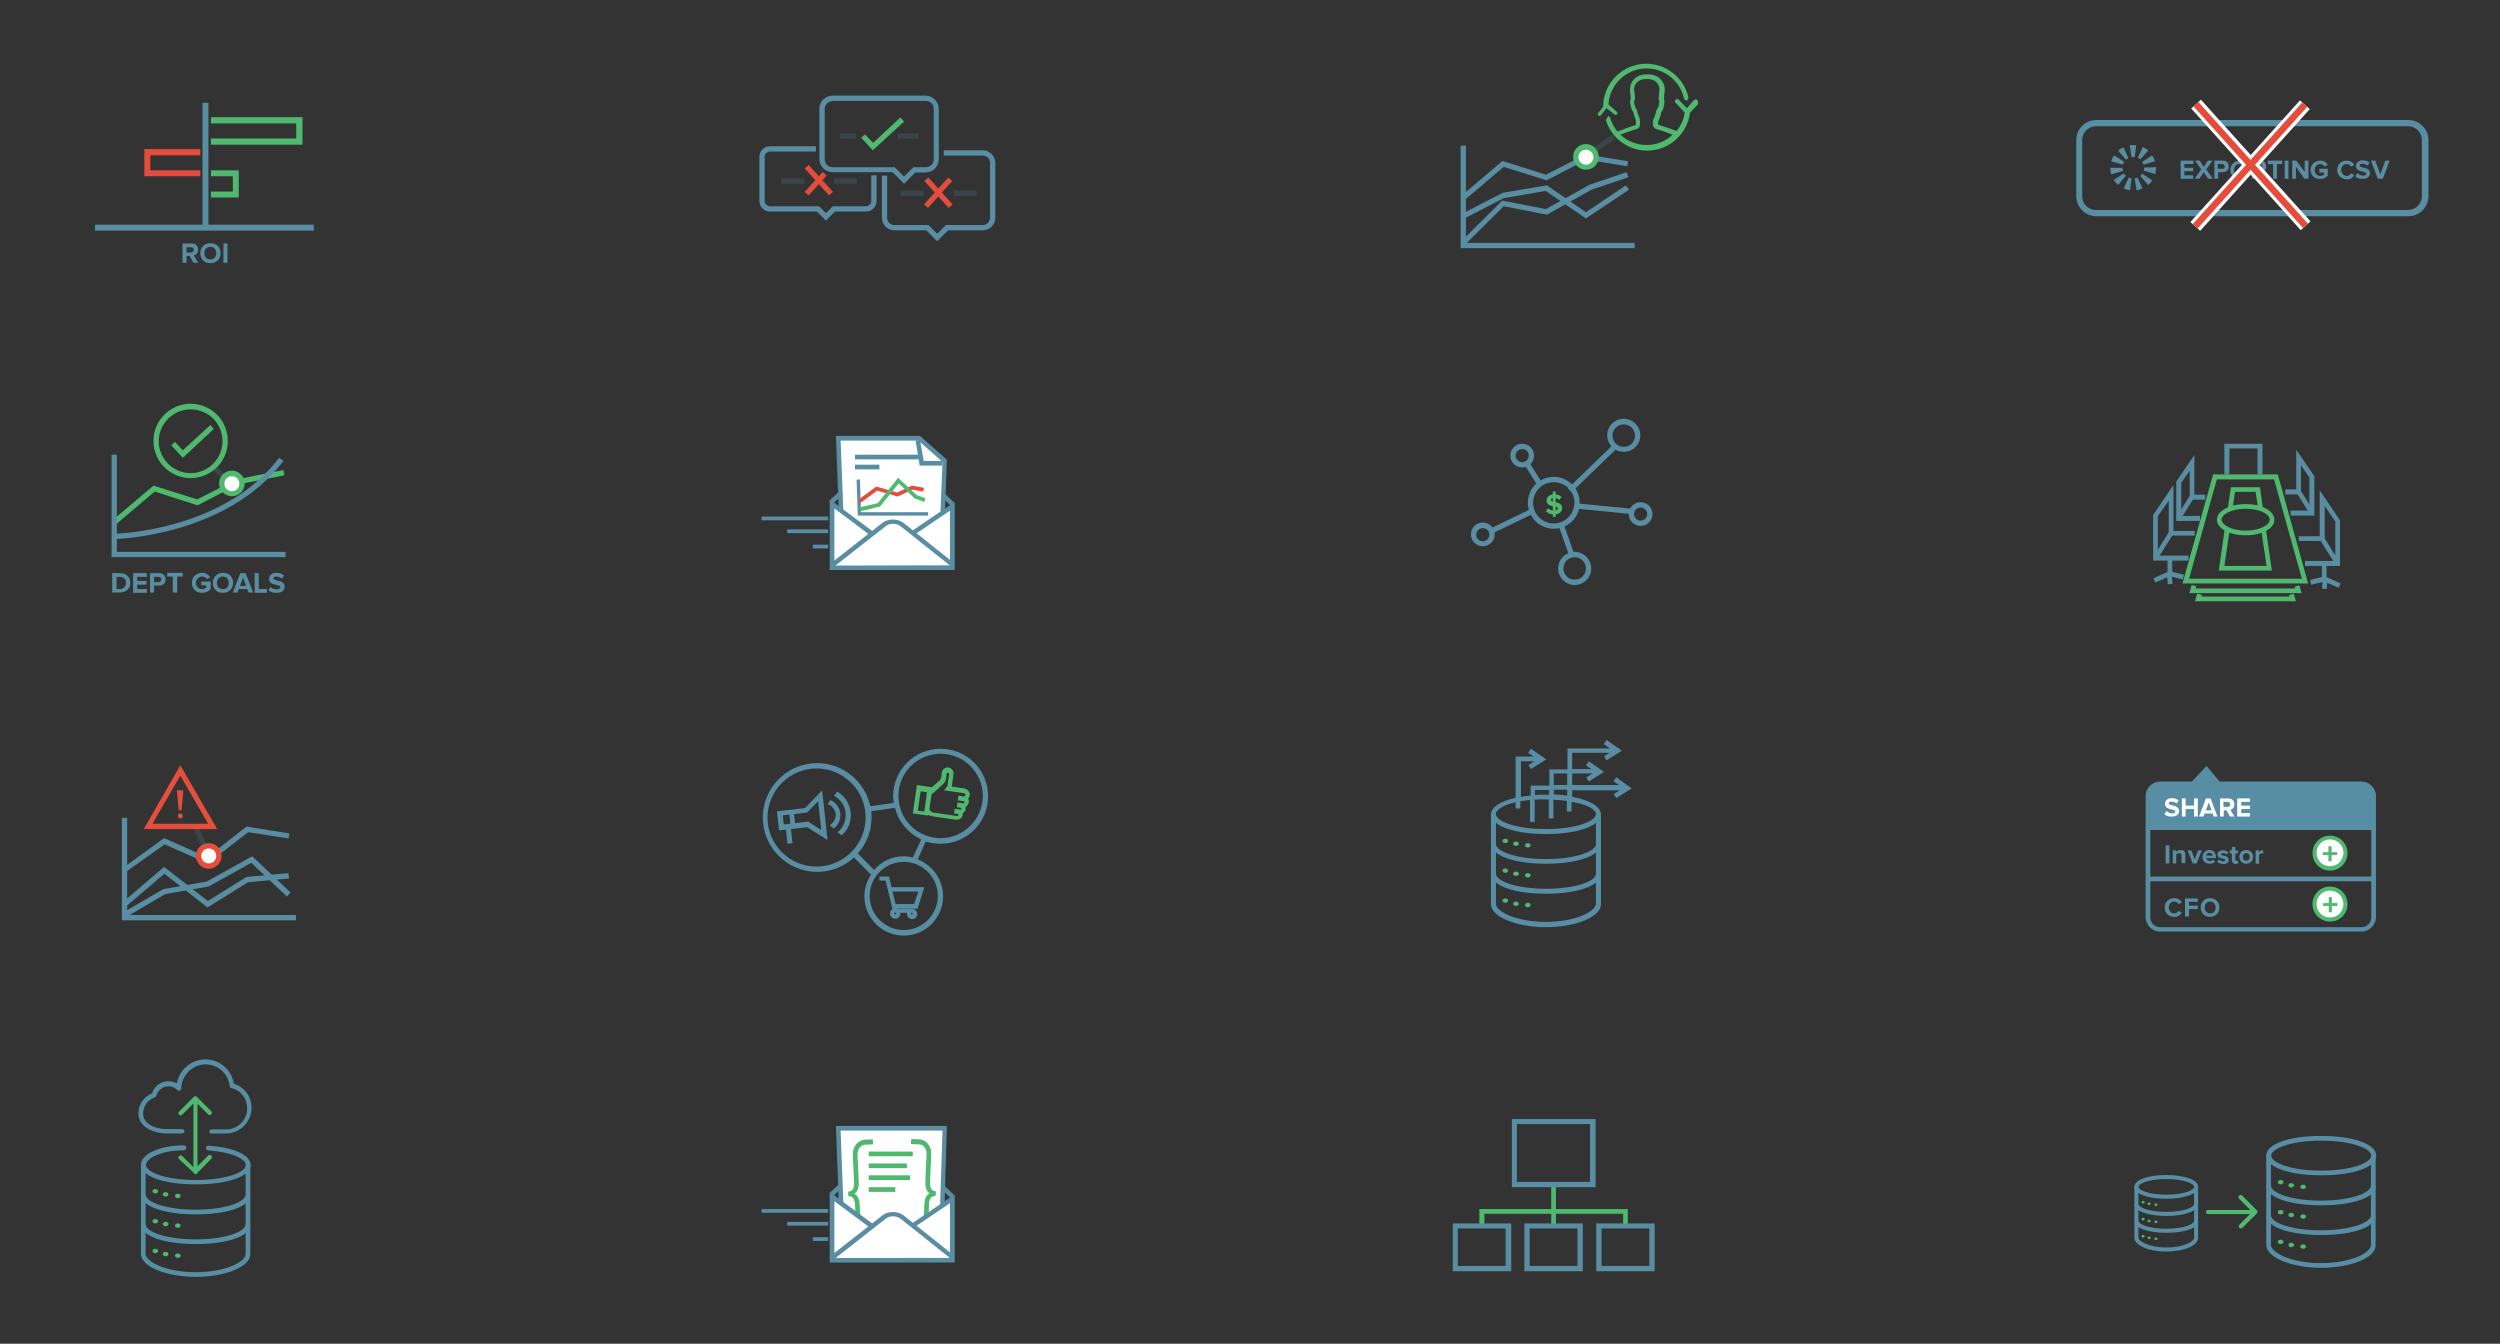 <?xml version="1.0" encoding="utf-8"?>
<!-- Generator: Adobe Illustrator 18.1.0, SVG Export Plug-In . SVG Version: 6.00 Build 0)  -->
<svg version="1.1" id="Layer_1" xmlns="http://www.w3.org/2000/svg" xmlns:xlink="http://www.w3.org/1999/xlink" x="0px" y="0px"
	 viewBox="0 0 800 430" enable-background="new 0 0 800 430" xml:space="preserve">
<rect x="0" y="0" width="800" height="430" fill="#333333" stroke="none"/>
<g>
	<g>
		<path fill="#588DA2" d="M289.3,58.8l-3.7-3.7h-19.2c-2.3,0-4.2-1.9-4.2-4.2V34.8c0-2.3,1.9-4.2,4.2-4.2h29.8
			c2.3,0,4.2,1.9,4.2,4.2V51c0,2.3-1.9,4.2-4.2,4.2h-3.3L289.3,58.8z M266.4,32.4c-1.4,0-2.5,1.1-2.5,2.5V51c0,1.4,1.1,2.5,2.5,2.5
			h19.9l3,3l3-3h4c1.4,0,2.5-1.1,2.5-2.5V34.8c0-1.4-1.1-2.5-2.5-2.5H266.4z"/>
	</g>
	<g>
		<path fill="#588DA2" d="M299.9,77.2l-3.5-3.5h-10.2c-2.2,0-4-1.8-4-4V56.2h1.7v13.5c0,1.3,1,2.3,2.3,2.3h10.9l2.8,2.8l2.8-2.8
			h11.8c1.3,0,2.3-1,2.3-2.3V52.1c0-1.3-1-2.3-2.3-2.3H302v-1.7h12.5c2.2,0,4,1.8,4,4v17.6c0,2.2-1.8,4-4,4h-11.1L299.9,77.2z"/>
	</g>
	<g>
		<path fill="#588DA2" d="M264.3,70.6l-2.9-2.9h-15c-1.9,0-3.4-1.5-3.4-3.4V50.2c0-1.9,1.5-3.4,3.4-3.4h14.7v1.7h-14.7
			c-0.9,0-1.7,0.8-1.7,1.7v14.1c0,0.9,0.8,1.7,1.7,1.7h15.7l2.2,2.2l2.2-2.2h10.6c0.9,0,1.7-0.8,1.7-1.7v-8.2h1.7v8.2
			c0,1.9-1.5,3.4-3.4,3.4h-9.9L264.3,70.6z"/>
	</g>
	<g>
		<polygon fill="#4EB96F" points="279.3,48.1 275.6,44.1 276.8,43 279.4,45.7 288.1,37.6 289.3,38.9 		"/>
	</g>
	<g opacity="0.2">
		<rect x="287.3" y="42.7" fill="#588DA2" width="6.5" height="1.7"/>
	</g>
	<g opacity="0.2">
		<rect x="268.8" y="42.7" fill="#588DA2" width="5" height="1.7"/>
	</g>
	<g>
		
			<rect x="299.4" y="55.9" transform="matrix(0.743 0.669 -0.669 0.743 118.393 -185.054)" fill="#E54C3C" width="1.7" height="11.6"/>
	</g>
	<g>
		
			<rect x="294.5" y="60.9" transform="matrix(0.669 0.743 -0.743 0.669 145.294 -202.78)" fill="#E54C3C" width="11.6" height="1.7"/>
	</g>
	<g opacity="0.2">
		<rect x="305.2" y="61" fill="#588DA2" width="7.3" height="1.7"/>
	</g>
	<g opacity="0.2">
		<rect x="288.2" y="61" fill="#588DA2" width="7.4" height="1.7"/>
	</g>
	<g>
		
			<rect x="260.2" y="54.5" transform="matrix(0.743 0.669 -0.669 0.743 106.384 -159.534)" fill="#E54C3C" width="1.7" height="8.6"/>
	</g>
	<g>
		
			<rect x="256.2" y="56.9" transform="matrix(0.669 0.743 -0.743 0.669 129.652 -175.651)" fill="#E54C3C" width="11.6" height="1.7"/>
	</g>
	<g opacity="0.2">
		<rect x="266.9" y="57.1" fill="#588DA2" width="7.3" height="1.7"/>
	</g>
	<g opacity="0.2">
		<rect x="250" y="57.1" fill="#588DA2" width="7.4" height="1.7"/>
	</g>
</g>
<g>
	<g>
		<polygon fill="#588DA2" points="523.1,79.4 467.4,79.4 467.4,46.6 469.1,46.6 469.1,77.7 523.1,77.7 		"/>
	</g>
	<g>
		<polygon fill="#588DA2" points="468.8,63.9 467.7,62.6 480.8,51.5 494.7,55.9 507.4,49.4 521,51.6 520.7,53.2 507.7,51.1 
			494.9,57.7 481.2,53.4 		"/>
	</g>
	<g>
		<polygon fill="#588DA2" points="507.5,69.9 494.6,61.1 481.2,63.4 468.6,69.9 467.9,68.4 480.8,61.7 495,59.3 507.5,67.9 
			520.3,59.3 521.3,60.7 		"/>
	</g>
	<g>
		<polygon fill="#588DA2" points="468.8,78.3 467.7,77.1 480.7,64.2 494.7,66.9 508.7,59.1 520.5,55.1 521.1,56.7 509.3,60.7 
			495,68.7 481.2,66 		"/>
	</g>
	<g>
		<path fill="#4EB96F" d="M543.1,32c-0.3-0.3-0.7-0.2-1,0l-2.3,2.6l-2.6-2.7c-0.3-0.3-0.7-0.3-1,0c-0.3,0.3-0.3,0.7,0,1l2.9,3.1
			c-0.3,2.2-1.2,4.2-2.6,5.9c-1.3-0.5-4.2-1.5-5.9-2c0-0.1,0-0.4,0-0.5c0-0.5,0.2-1,0.4-1.4c0.2-0.5,0.5-1.3,0.6-2.1
			c0.3-0.3,0.7-1,0.9-2.2c0.2-1.1,0.1-1.5,0-1.9c0,0,0-0.1,0-0.1c0-0.2,0-1.5,0.2-2.5c0.1-0.7,0-2.3-1-3.5c-0.6-0.8-1.8-1.8-4-1.9
			l-1.2,0c-2.1,0.1-3.3,1.1-3.9,1.9c-1,1.3-1.1,2.8-1,3.5c0.2,1,0.2,2.3,0.2,2.5c0,0,0,0.1,0,0.1c-0.2,0.4-0.3,0.8,0,1.9
			c0.2,1.2,0.6,1.9,0.9,2.2c0.1,0.8,0.4,1.6,0.6,2.1c0.2,0.3,0.2,0.8,0.2,1.5c0,0.2,0,0.5,0,0.5c-1.8,0.5-4.7,1.6-5.9,2.1
			c-1.1-1.3-1.9-2.9-2.4-4.5l0-0.1l-0.6-0.4l-0.7,1.3l0,0.1c1.8,5.8,7.1,9.7,13.2,9.7c7,0,12.8-5.2,13.7-12.1l2.6-2.8
			C543.4,32.7,543.4,32.3,543.1,32z M526.9,46.4c-3.1,0-6.1-1.2-8.4-3.3c1.3-0.5,3.7-1.4,5.2-1.8c1.1-0.3,1.1-1.3,1.1-2
			c0-0.6,0-1.4-0.4-2.1c-0.2-0.5-0.5-1.2-0.5-1.8c0-0.2-0.1-0.4-0.3-0.5c-0.1-0.1-0.4-0.6-0.6-1.6c-0.2-0.8-0.1-0.9,0-1.1
			c0-0.1,0.1-0.2,0.1-0.2c0.2-0.6,0-2.3-0.2-3.1c-0.1-0.4,0-1.4,0.7-2.3c0.6-0.8,1.6-1.2,2.8-1.3l1.1,0c1.3,0.1,2.2,0.5,2.8,1.3
			c0.7,0.9,0.8,2,0.7,2.3c-0.1,0.8-0.3,2.6-0.2,3.1c0,0.1,0.1,0.2,0.1,0.2c0.1,0.1,0.1,0.3,0,1.1c-0.2,1-0.5,1.5-0.6,1.6
			c-0.1,0.1-0.2,0.3-0.3,0.5c-0.1,0.6-0.3,1.4-0.5,1.8c-0.3,0.6-0.6,1.3-0.6,2.1c0,0.7,0,1.6,1.1,2c1.5,0.4,3.8,1.2,5.2,1.8
			C533.1,45.2,530.1,46.4,526.9,46.4z"/>
		<path fill="#4EB96F" d="M516.6,36.6c0.2,0.2,0.6,0.2,0.8,0c0.2-0.2,0.2-0.6,0-0.8l-2.7-2.4c0.4-6.4,5.8-11.5,12.2-11.5
			c5.8,0,10.8,4.1,12,9.7l0,0.1l0.9,0.6l0.5-1l0-0.1c-1.4-6.3-7-10.8-13.5-10.8c-7.6,0-13.8,6.2-13.8,13.8l-1.6,2
			c-0.2,0.3-0.1,0.6,0.1,0.8c0.1,0.1,0.2,0.1,0.3,0.1c0.2,0,0.4-0.1,0.5-0.2l1.8-2.3L516.6,36.6z"/>
	</g>
	<g>
		<circle fill="#FFFFFF" cx="507.5" cy="50.3" r="3.2"/>
		<path fill="#4EB96F" d="M507.5,54.3c-2.2,0-4.1-1.8-4.1-4.1s1.8-4.1,4.1-4.1c2.2,0,4.1,1.8,4.1,4.1S509.8,54.3,507.5,54.3z
			 M507.5,47.9c-1.3,0-2.4,1.1-2.4,2.4s1.1,2.4,2.4,2.4c1.3,0,2.4-1.1,2.4-2.4S508.8,47.9,507.5,47.9z"/>
	</g>
	<g opacity="0.2">
		<line fill="#FFFFFF" x1="510.8" y1="47.9" x2="516.6" y2="43.9"/>
		
			<rect x="512.8" y="42.3" transform="matrix(0.566 0.824 -0.824 0.566 260.551 -403.457)" fill="#588DA2" width="1.7" height="7.1"/>
	</g>
</g>
<g>
	<g>
		<rect x="30.4" y="71.9" fill="#588DA2" width="70" height="1.9"/>
	</g>
	<g>
		<rect x="64.8" y="32.9" fill="#588DA2" width="1.9" height="40.2"/>
	</g>
	<g>
		<path fill="#588DA2" d="M61.9,84.1l-1.2-2.2h-1v2.2h-1.3v-6.2h2.9c1.3,0,2.1,0.8,2.1,2c0,1.1-0.7,1.7-1.4,1.8l1.4,2.4H61.9z
			 M62,79.9c0-0.5-0.4-0.8-0.9-0.8h-1.4v1.7h1.4C61.6,80.8,62,80.4,62,79.9z"/>
		<path fill="#588DA2" d="M64.1,81c0-1.9,1.4-3.2,3.3-3.2c1.9,0,3.2,1.3,3.2,3.2s-1.4,3.2-3.2,3.2C65.4,84.3,64.1,82.9,64.1,81z
			 M69.2,81c0-1.2-0.7-2-1.9-2c-1.2,0-1.9,0.9-1.9,2c0,1.2,0.7,2,1.9,2C68.5,83.1,69.2,82.2,69.2,81z"/>
		<path fill="#588DA2" d="M71.5,84.1v-6.2h1.3v6.2H71.5z"/>
	</g>
	<g>
		<polygon fill="#4EB96F" points="96.8,46.3 67.5,46.3 67.5,44.3 94.8,44.3 94.8,39.5 67.5,39.5 67.5,37.5 96.8,37.5 		"/>
	</g>
	<g>
		<polygon fill="#4EB96F" points="76.4,63.2 67.5,63.2 67.5,61.3 74.5,61.3 74.5,56.4 67.5,56.4 67.5,54.5 76.4,54.5 		"/>
	</g>
	<g>
		<polygon fill="#E54C3C" points="64.1,56.4 46.2,56.4 46.2,47.7 64.1,47.7 64.1,49.7 48.1,49.7 48.1,54.5 64.1,54.5 		"/>
	</g>
</g>
<g>
	<g>
		<path fill="#588DA2" d="M770.7,69.2h-99.9c-3.5,0-6.4-2.9-6.4-6.4v-18c0-3.5,2.9-6.4,6.4-6.4h99.9c3.5,0,6.4,2.9,6.4,6.4v18
			C777.1,66.3,774.2,69.2,770.7,69.2z M670.7,40.4c-2.4,0-4.4,2-4.4,4.4v18c0,2.4,2,4.4,4.4,4.4h99.9c2.4,0,4.4-2,4.4-4.4v-18
			c0-2.4-2-4.4-4.4-4.4H670.7z"/>
	</g>
	<g>
		<path fill="#588DA2" d="M681.6,60.9c-0.7-0.1-1.4-0.3-2-0.6l1.6-3.5c0.3,0.1,0.6,0.2,0.9,0.3L681.6,60.9z M683.7,60.9l-0.6-3.8
			c0.3,0,0.6-0.1,0.9-0.3l1.6,3.5C685,60.6,684.4,60.8,683.7,60.9z M677.8,59.2c-0.5-0.5-1-1-1.4-1.6l3.2-2.1
			c0.2,0.3,0.4,0.5,0.7,0.7L677.8,59.2z M687.4,59.2l-2.5-2.9c0.2-0.2,0.5-0.5,0.6-0.7l3.2,2.1C688.4,58.2,688,58.8,687.4,59.2z
			 M675.6,55.8c-0.2-0.7-0.3-1.4-0.3-2.1l3.9,0c0,0.3,0.1,0.7,0.1,1L675.6,55.8z M689.7,55.7l-3.7-1.1c0.1-0.3,0.1-0.6,0.1-1
			l3.3-0.1l0.6,0C689.9,54.4,689.8,55.1,689.7,55.7z M679.3,52.7l-3.7-1.1c0.2-0.7,0.5-1.3,0.9-1.9l3.3,2.1
			C679.5,52.1,679.4,52.4,679.3,52.7z M685.9,52.7c-0.1-0.3-0.2-0.6-0.4-0.9l3.2-2.1c0.4,0.6,0.7,1.2,0.9,1.9L685.9,52.7z
			 M680.3,51.1l-2.5-2.9c0.5-0.5,1.1-0.8,1.7-1.1l1.6,3.5C680.9,50.7,680.6,50.9,680.3,51.1z M684.9,51c-0.3-0.2-0.5-0.4-0.8-0.5
			l1.6-3.5c0.6,0.3,1.2,0.7,1.8,1.1L684.9,51z M682.1,50.3l-0.6-3.8c0.7-0.1,1.4-0.1,2.1,0l-0.5,3.8
			C682.8,50.2,682.4,50.2,682.1,50.3z"/>
	</g>
	<g>
		<path fill="#588DA2" d="M697.8,57.2v-5.8h4.1v1.1H699v1.2h2.8v1.1H699v1.3h2.8v1.1H697.8z"/>
		<path fill="#588DA2" d="M706.6,57.2l-1.4-2.1l-1.4,2.1h-1.5l2.1-3l-2-2.8h1.5l1.3,2l1.3-2h1.5l-2,2.8l2.1,3H706.6z"/>
		<path fill="#588DA2" d="M708.6,57.2v-5.8h2.7c1.3,0,1.9,0.8,1.9,1.9c0,1-0.7,1.8-1.9,1.8h-1.5v2.1H708.6z M711.9,53.3
			c0-0.5-0.4-0.8-0.9-0.8h-1.3v1.5h1.3C711.6,54.1,711.9,53.8,711.9,53.3z"/>
		<path fill="#588DA2" d="M713.7,54.4c0-1.7,1.3-3,3-3c1.7,0,3,1.2,3,3s-1.3,3-3,3C715,57.3,713.7,56.1,713.7,54.4z M718.4,54.4
			c0-1.1-0.7-1.9-1.7-1.9c-1.1,0-1.8,0.8-1.8,1.9c0,1.1,0.7,1.9,1.8,1.9C717.8,56.2,718.4,55.4,718.4,54.4z"/>
		<path fill="#588DA2" d="M723.8,57.2l-1.1-2h-0.9v2h-1.2v-5.8h2.7c1.2,0,1.9,0.8,1.9,1.9c0,1-0.6,1.6-1.3,1.7l1.3,2.2H723.8z
			 M723.9,53.3c0-0.5-0.4-0.8-0.9-0.8h-1.3v1.6h1.3C723.6,54.1,723.9,53.8,723.9,53.3z"/>
		<path fill="#588DA2" d="M727.4,57.2v-4.7h-1.7v-1.1h4.6v1.1h-1.7v4.7H727.4z"/>
		<path fill="#588DA2" d="M731.1,57.2v-5.8h1.2v5.8H731.1z"/>
		<path fill="#588DA2" d="M737.4,57.2l-2.7-3.8v3.8h-1.2v-5.8h1.3l2.7,3.6v-3.6h1.2v5.8H737.4z"/>
		<path fill="#588DA2" d="M739.4,54.4c0-1.8,1.4-3,3.1-3c1.2,0,1.9,0.6,2.4,1.3l-1,0.6c-0.3-0.4-0.8-0.8-1.4-0.8
			c-1.1,0-1.8,0.8-1.8,1.9c0,1.1,0.8,1.9,1.8,1.9c0.5,0,1-0.2,1.2-0.4v-0.7h-1.5V54h2.7v2.2c-0.6,0.7-1.4,1.1-2.4,1.1
			C740.8,57.3,739.4,56.2,739.4,54.4z"/>
		<path fill="#588DA2" d="M747.9,54.4c0-1.8,1.3-3,3.1-3c1.3,0,2,0.7,2.4,1.4l-1.1,0.5c-0.2-0.5-0.8-0.8-1.3-0.8
			c-1.1,0-1.8,0.8-1.8,1.9c0,1.1,0.8,1.9,1.8,1.9c0.6,0,1.1-0.4,1.3-0.8l1.1,0.5c-0.4,0.7-1.1,1.4-2.4,1.4
			C749.2,57.3,747.9,56.1,747.9,54.4z"/>
		<path fill="#588DA2" d="M753.7,56.4l0.7-1c0.4,0.4,1,0.8,1.8,0.8c0.7,0,1-0.3,1-0.6c0-1-3.3-0.3-3.3-2.5c0-1,0.8-1.8,2.2-1.8
			c0.9,0,1.7,0.3,2.2,0.8l-0.7,0.9c-0.5-0.4-1.1-0.6-1.7-0.6c-0.5,0-0.8,0.2-0.8,0.6c0,0.9,3.3,0.3,3.3,2.4c0,1.1-0.8,1.8-2.3,1.8
			C755,57.3,754.2,57,753.7,56.4z"/>
		<path fill="#588DA2" d="M760.9,57.2l-2.2-5.8h1.4l1.6,4.4l1.6-4.4h1.4l-2.2,5.8H760.9z"/>
	</g>
	<g>
		
			<rect x="718.1" y="26.8" transform="matrix(0.743 0.669 -0.669 0.743 220.372 -468.208)" fill="#FFFFFF" width="4.2" height="52.4"/>
	</g>
	<g>
		
			<rect x="694" y="50.9" transform="matrix(0.669 0.743 -0.743 0.669 277.836 -517.787)" fill="#FFFFFF" width="52.4" height="4.2"/>
	</g>
	<g>
		
			<rect x="719.1" y="26.8" transform="matrix(0.743 0.669 -0.669 0.743 220.372 -468.208)" fill="#E54C3C" width="2.1" height="52.4"/>
	</g>
	<g>
		
			<rect x="694" y="52" transform="matrix(0.669 0.743 -0.743 0.669 277.836 -517.787)" fill="#E54C3C" width="52.4" height="2.1"/>
	</g>
</g>
<g>
	<g>
		<path fill="#588DA2" d="M35.9,189.6v-6.2h2.5c2,0,3.3,1.2,3.3,3.1c0,1.9-1.4,3.1-3.3,3.1H35.9z M40.3,186.5c0-1.1-0.7-1.9-1.9-1.9
			h-1.1v3.9h1.1C39.5,188.5,40.3,187.6,40.3,186.5z"/>
		<path fill="#588DA2" d="M42.6,189.6v-6.2H47v1.2h-3.1v1.3h3v1.2h-3v1.4H47v1.2H42.6z"/>
		<path fill="#588DA2" d="M48,189.6v-6.2h2.9c1.4,0,2.1,0.9,2.1,2c0,1.1-0.7,2-2.1,2h-1.6v2.2H48z M51.6,185.4
			c0-0.5-0.4-0.8-0.9-0.8h-1.4v1.7h1.4C51.2,186.3,51.6,185.9,51.6,185.4z"/>
		<path fill="#588DA2" d="M55.3,189.6v-5.1h-1.8v-1.2h5v1.2h-1.8v5.1H55.3z"/>
		<path fill="#588DA2" d="M61.4,186.5c0-2,1.5-3.2,3.3-3.2c1.3,0,2.1,0.7,2.6,1.4l-1.1,0.6c-0.3-0.4-0.8-0.8-1.5-0.8
			c-1.1,0-2,0.9-2,2c0,1.2,0.8,2,2,2c0.5,0,1.1-0.2,1.3-0.5v-0.7h-1.6v-1.2h3v2.4c-0.6,0.7-1.5,1.2-2.6,1.2
			C62.8,189.8,61.4,188.5,61.4,186.5z"/>
		<path fill="#588DA2" d="M68.1,186.5c0-1.9,1.4-3.2,3.3-3.2c1.9,0,3.2,1.3,3.2,3.2c0,1.9-1.4,3.2-3.2,3.2
			C69.4,189.8,68.1,188.4,68.1,186.5z M73.2,186.5c0-1.2-0.7-2-1.9-2c-1.2,0-1.9,0.9-1.9,2c0,1.2,0.7,2,1.9,2
			C72.5,188.6,73.2,187.7,73.2,186.5z"/>
		<path fill="#588DA2" d="M79.5,189.6l-0.4-1.1h-2.7l-0.4,1.1h-1.5l2.4-6.2h1.7l2.4,6.2H79.5z M77.8,184.8l-1,2.7h1.9L77.8,184.8z"
			/>
		<path fill="#588DA2" d="M81.5,189.6v-6.2h1.3v5.1h2.6v1.2H81.5z"/>
		<path fill="#588DA2" d="M85.9,188.8l0.7-1c0.4,0.5,1.1,0.8,2,0.8c0.7,0,1.1-0.3,1.1-0.7c0-1.1-3.6-0.3-3.6-2.7
			c0-1,0.9-1.9,2.4-1.9c1,0,1.8,0.3,2.4,0.9l-0.7,1c-0.5-0.5-1.2-0.7-1.8-0.7c-0.6,0-0.9,0.2-0.9,0.6c0,1,3.6,0.3,3.6,2.6
			c0,1.1-0.8,2-2.5,2C87.4,189.8,86.5,189.4,85.9,188.8z"/>
	</g>
	<g>
		<g>
			<polygon fill="#4EB96F" points="37.1,167.8 36,166.5 49.1,155.4 63.1,159.8 75.7,153.4 90.7,150.4 91,152.1 76.2,155 63.2,161.7 
				49.5,157.3 			"/>
		</g>
		<g opacity="0.2">
			<line fill="#FFFFFF" x1="68.7" y1="149.6" x2="71.5" y2="152.4"/>
			
				<rect x="68.1" y="150.2" transform="matrix(0.719 0.695 -0.695 0.719 124.571 -6.32)" fill="#588DA2" width="4" height="1.7"/>
		</g>
		<g>
			<path fill="#588DA2" d="M36.5,172.5l0-1.7c0.3,0,35-0.7,52.8-24.3l1.4,1C72.3,171.8,36.8,172.5,36.5,172.5z"/>
		</g>
		<g>
			<circle fill="#FFFFFF" cx="74.2" cy="154.7" r="3.2"/>
			<path fill="#4EB96F" d="M74.2,158.8c-2.2,0-4.1-1.8-4.1-4.1c0-2.2,1.8-4.1,4.1-4.1c2.2,0,4.1,1.8,4.1,4.1
				C78.3,157,76.4,158.8,74.2,158.8z M74.2,152.4c-1.3,0-2.4,1.1-2.4,2.4c0,1.3,1.1,2.4,2.4,2.4s2.4-1.1,2.4-2.4
				C76.6,153.4,75.5,152.4,74.2,152.4z"/>
		</g>
		<g>
			<polygon fill="#588DA2" points="91.4,178.3 35.7,178.3 35.7,145.5 37.4,145.5 37.4,176.6 91.4,176.6 			"/>
		</g>
	</g>
	<g>
		<polygon fill="#4EB96F" points="58.5,146.5 54.8,142.5 56,141.4 58.5,144.1 67.3,136 68.4,137.3 		"/>
	</g>
	<g>
		<path fill="#4EB96F" d="M61,153c-6.5,0-11.9-5.3-11.9-11.9c0-6.5,5.3-11.9,11.9-11.9s11.9,5.3,11.9,11.9
			C72.9,147.7,67.6,153,61,153z M61,131c-5.6,0-10.2,4.6-10.2,10.2c0,5.6,4.6,10.2,10.2,10.2s10.2-4.6,10.2-10.2
			C71.2,135.5,66.7,131,61,131z"/>
	</g>
</g>
<g>
	<g>
		<path fill="#588DA2" d="M304.2,161.8L287.8,146c-1.2-1.1-3.1-1.2-4.4-0.1l-16.7,15.1l-1-1.1l16.7-15.1c1.8-1.6,4.6-1.6,6.4,0.1
			l16.4,15.8L304.2,161.8z"/>
	</g>
	<g>
		<polygon fill="#FFFFFF" points="301.1,178.3 269.7,178.3 268.2,140.2 294.1,140.2 302.3,147.5 		"/>
		<path fill="#588DA2" d="M301.8,179.1H269l-1.5-39.6h26.9l8.6,7.6L301.8,179.1z M270.4,177.6h30l1.2-29.8l-7.7-6.8H269L270.4,177.6
			z"/>
	</g>
	<g>
		<polyline fill="#FFFFFF" points="291.2,171.2 304.7,162 304.7,181.6 266.2,181.6 266.2,161.3 279.1,170.8 		"/>
		<polygon fill="#588DA2" points="305.5,182.4 265.5,182.4 265.5,159.8 279.5,170.2 278.6,171.4 267,162.7 267,180.9 304,180.9 
			304,163.4 291.6,171.8 290.8,170.6 305.5,160.6 		"/>
	</g>
	<g>
		<g>
			<path fill="#FFFFFF" d="M266.2,180.9l16.6-13c1.6-1.2,4.2-1.2,5.8,0l16.2,12.9"/>
		</g>
		<g>
			<path fill="#588DA2" d="M266.7,181.5l-0.9-1.2l16.6-13c1.8-1.4,4.8-1.4,6.7,0l16.2,12.9l-0.9,1.1l-16.2-12.9
				c-1.3-1-3.5-1.1-4.8,0L266.7,181.5z"/>
		</g>
	</g>
	<g>
		<line fill="#FFFFFF" x1="273.6" y1="146.2" x2="297.8" y2="146.2"/>
		<rect x="273.6" y="145.5" fill="#588DA2" width="24.2" height="1.5"/>
	</g>
	<g>
		<line fill="#FFFFFF" x1="273.6" y1="149.5" x2="281.4" y2="149.5"/>
		<rect x="273.6" y="148.7" fill="#588DA2" width="7.8" height="1.5"/>
	</g>
	<g>
		<polyline fill="#FFFFFF" points="274.7,153.4 275,164.4 297,164.4 		"/>
		<polygon fill="#588DA2" points="297,165 274.5,165 274.1,153.5 275.2,153.4 275.5,163.9 297,163.9 		"/>
	</g>
	<g>
		<polygon fill="#E54C3C" points="275.4,160.9 274.7,159.9 280.4,155.7 287.1,157.6 291.8,155.4 295.7,156.1 295.4,157.3 292,156.7 
			287.2,158.9 280.7,157 		"/>
	</g>
	<g>
		<polygon fill="#4EB96F" points="275.2,163.6 274.9,162.4 280.9,161 287.4,152.9 293.3,158.4 296.2,159.5 295.7,160.6 292.7,159.5 
			287.6,154.7 281.6,162.1 		"/>
	</g>
	<g>
		<polyline fill="#FFFFFF" points="293.7,140.9 294.9,148.3 301.5,148.3 		"/>
		<polygon fill="#588DA2" points="301.5,149 294.3,149 293,141 294.4,140.8 295.6,147.5 301.5,147.5 		"/>
	</g>
	<g>
		<line fill="#FFFFFF" x1="243.7" y1="165.9" x2="265" y2="165.9"/>
		<rect x="243.7" y="165.3" fill="#588DA2" width="21.3" height="1.2"/>
	</g>
	<g>
		<line fill="#FFFFFF" x1="251.9" y1="170" x2="265" y2="170"/>
		<rect x="251.9" y="169.4" fill="#588DA2" width="13.1" height="1.2"/>
	</g>
	<g>
		<line fill="#FFFFFF" x1="260.1" y1="174.9" x2="265" y2="174.9"/>
		<rect x="260.1" y="174.3" fill="#588DA2" width="4.9" height="1.2"/>
	</g>
</g>
<g>
	<g>
		<g>
			<path fill="#588DA2" d="M497.2,169.2c-4.6,0-8.3-3.7-8.3-8.3c0-4.6,3.7-8.3,8.3-8.3c4.6,0,8.3,3.7,8.3,8.3
				C505.6,165.5,501.8,169.2,497.2,169.2z M497.2,154.3c-3.7,0-6.6,3-6.6,6.6c0,3.7,3,6.6,6.6,6.6s6.6-3,6.6-6.6
				C503.9,157.3,500.9,154.3,497.2,154.3z"/>
		</g>
		<g>
			<path fill="#588DA2" d="M503.9,187.2c-2.9,0-5.3-2.4-5.3-5.3s2.4-5.3,5.3-5.3c2.9,0,5.3,2.4,5.3,5.3S506.8,187.2,503.9,187.2z
				 M503.9,178.3c-2,0-3.6,1.6-3.6,3.6s1.6,3.6,3.6,3.6s3.6-1.6,3.6-3.6S505.8,178.3,503.9,178.3z"/>
		</g>
		<g>
			
				<rect x="495.6" y="172.1" transform="matrix(0.332 0.943 -0.943 0.332 498.042 -357.041)" fill="#588DA2" width="10.8" height="1.7"/>
		</g>
		<g>
			<path fill="#588DA2" d="M519.6,144.6c-2.9,0-5.3-2.4-5.3-5.3s2.4-5.3,5.3-5.3c2.9,0,5.3,2.4,5.3,5.3S522.6,144.6,519.6,144.6z
				 M519.6,135.8c-2,0-3.6,1.6-3.6,3.6s1.6,3.6,3.6,3.6s3.6-1.6,3.6-3.6S521.6,135.8,519.6,135.8z"/>
		</g>
		<g>
			<path fill="#588DA2" d="M525,168.3c-2.1,0-3.8-1.7-3.8-3.8s1.7-3.8,3.8-3.8s3.8,1.7,3.8,3.8S527.1,168.3,525,168.3z M525,162.4
				c-1.1,0-2.1,0.9-2.1,2.1c0,1.1,0.9,2.1,2.1,2.1c1.1,0,2.1-0.9,2.1-2.1C527.1,163.4,526.1,162.4,525,162.4z"/>
		</g>
		<g>
			<path fill="#588DA2" d="M487.1,149.6c-2.1,0-3.8-1.7-3.8-3.8s1.7-3.8,3.8-3.8s3.8,1.7,3.8,3.8S489.2,149.6,487.1,149.6z
				 M487.1,143.7c-1.1,0-2.1,0.9-2.1,2.1s0.9,2.1,2.1,2.1c1.1,0,2.1-0.9,2.1-2.1S488.3,143.7,487.1,143.7z"/>
		</g>
		<g>
			<path fill="#588DA2" d="M474.5,174.8c-2.1,0-3.8-1.7-3.8-3.8s1.7-3.8,3.8-3.8s3.8,1.7,3.8,3.8S476.6,174.8,474.5,174.8z
				 M474.5,169c-1.1,0-2.1,0.9-2.1,2.1c0,1.1,0.9,2.1,2.1,2.1c1.1,0,2.1-0.9,2.1-2.1C476.6,169.9,475.6,169,474.5,169z"/>
		</g>
		<g>
			
				<rect x="508.8" y="140" transform="matrix(0.695 0.719 -0.719 0.695 263.001 -320.605)" fill="#588DA2" width="1.7" height="19.8"/>
		</g>
		<g>
			
				<rect x="505.2" y="162" transform="matrix(0.995 9.747706e-02 -9.747706e-02 0.995 18.319 -49.295)" fill="#588DA2" width="16.9" height="1.7"/>
		</g>
		<g>
			
				<rect x="486.9" y="151.4" transform="matrix(0.533 0.846 -0.846 0.533 358.149 -344.314)" fill="#588DA2" width="8" height="1.7"/>
		</g>
		<g>
			
				<rect x="483" y="159.6" transform="matrix(0.436 0.9 -0.9 0.436 422.753 -341.348)" fill="#588DA2" width="1.7" height="14.4"/>
		</g>
	</g>
	<g>
		<path fill="#4EB96F" d="M496.9,164.6c-1-0.1-1.7-0.5-2.2-1l0.7-1c0.3,0.4,0.9,0.7,1.5,0.8v-1.4c-1-0.2-2-0.6-2-1.9
			c0-0.9,0.7-1.7,2-1.9v-0.9h0.9v0.9c0.8,0.1,1.4,0.4,1.9,0.8l-0.7,1c-0.3-0.3-0.7-0.5-1.2-0.6v1.3c1,0.2,2.1,0.6,2.1,1.9
			c0,1-0.7,1.8-2.1,2v0.8h-0.9V164.6z M496.9,160.5v-1.1c-0.4,0.1-0.6,0.3-0.6,0.6C496.3,160.2,496.5,160.4,496.9,160.5z
			 M497.8,162.1v1.2c0.5-0.1,0.7-0.4,0.7-0.7C498.5,162.4,498.2,162.3,497.8,162.1z"/>
	</g>
</g>
<g>
	<g>
		<path fill="#4EB96F" d="M738.6,186.7h-40.2l9.8-34.9h20.7L738.6,186.7z M700.5,185.2h36.1l-8.9-31.8h-18.3L700.5,185.2z"/>
	</g>
	<g>
		<polygon fill="#4EB96F" points="727,182.6 710,182.6 711.9,169.4 713.5,169.6 711.8,181.1 725.3,181.1 723.6,169.7 725.1,169.4 		
			"/>
	</g>
	<g>
		<polygon fill="#4EB96F" points="714.4,162.9 712.9,162.7 713.9,155.9 723.2,155.9 724.1,162.6 722.6,162.8 721.8,157.4 
			715.2,157.4 		"/>
	</g>
	<g>
		<polygon fill="#4EB96F" points="736.5,189.8 700.6,189.8 701.3,187.2 702.8,187.6 702.6,188.3 734.5,188.3 734.3,187.7 
			735.8,187.3 		"/>
	</g>
	<g>
		<polygon fill="#4EB96F" points="734.7,192.4 702.4,192.4 703.1,189.9 704.6,190.4 704.4,190.9 732.7,190.9 732.5,190.4 734,190 		
			"/>
	</g>
	<g>
		<polygon fill="#588DA2" points="724,151.8 722.4,151.8 722.4,143.5 713.4,143.5 713.4,151.8 711.8,151.8 711.8,142 724,142 		"/>
	</g>
	<g>
		<polygon fill="#588DA2" points="704,166.7 696.4,166.7 696.4,154.1 702.2,145.6 702.2,158.3 705.7,158.3 705.7,159.9 700.7,159.9 
			700.7,150.6 698,154.5 698,165.1 704,165.1 		"/>
	</g>
	<g>
		
			<rect x="698.5" y="158.5" transform="matrix(0.848 0.53 -0.53 0.848 192.303 -345.818)" fill="#588DA2" width="1.5" height="8"/>
	</g>
	<g>
		<polygon fill="#588DA2" points="700.3,179.4 689,179.4 689,164.8 695.5,155.2 695.5,169.9 702.3,169.9 702.3,171.4 694,171.4 
			694,160.2 690.5,165.2 690.5,177.8 700.3,177.8 		"/>
	</g>
	<g>
		
			<rect x="691.5" y="169.9" transform="matrix(0.848 0.53 -0.53 0.848 197.658 -340.243)" fill="#588DA2" width="1.5" height="9.4"/>
	</g>
	<g>
		<polygon fill="#588DA2" points="740.6,165 733,165 733,163.4 739,163.4 739,152.8 736.3,148.9 736.3,158.2 731.3,158.2 
			731.3,156.6 734.8,156.6 734.8,143.9 740.6,152.4 		"/>
	</g>
	<g>
		<rect x="733.7" y="160" transform="matrix(0.53 0.848 -0.848 0.53 483.071 -549.978)" fill="#588DA2" width="8" height="1.5"/>
	</g>
	<g>
		<polygon fill="#588DA2" points="748.8,181.1 737.6,181.1 737.6,179.5 747.3,179.5 747.3,166.9 743.9,161.9 743.9,173.1 
			735.6,173.1 735.6,171.6 742.3,171.6 742.3,156.9 748.8,166.5 		"/>
	</g>
	<g>
		
			<rect x="740.9" y="175.6" transform="matrix(0.53 0.848 -0.848 0.53 499.928 -549.374)" fill="#588DA2" width="9.4" height="1.5"/>
	</g>
	<g>
		<rect x="693.6" y="178.9" fill="#588DA2" width="1.5" height="5.1"/>
	</g>
	<g>
		<polygon fill="#588DA2" points="689.7,186.4 689.1,185 694.2,182.8 698.9,183.9 698.5,185.4 694.3,184.4 		"/>
	</g>
	<g>
		
			<rect x="692.8" y="184.4" transform="matrix(6.651906e-02 0.998 -0.998 6.651906e-02 832.91 -519.998)" fill="#588DA2" width="3.2" height="1.5"/>
	</g>
	<g>
		<rect x="743" y="180.6" fill="#588DA2" width="1.5" height="5.1"/>
	</g>
	<g>
		<polygon fill="#588DA2" points="748.4,188.1 743.8,186.1 739.6,187.1 739.2,185.6 743.9,184.4 749,186.7 		"/>
	</g>
	<g>
		
			<rect x="743" y="185.2" transform="matrix(0.998 6.669897e-02 -6.669897e-02 0.998 14.118 -49.192)" fill="#588DA2" width="1.5" height="3.2"/>
	</g>
	<g>
		<path fill="#4EB96F" d="M718.6,171.3c-5.2,0-9.2-2.2-9.2-5c0-2.8,4.1-5,9.2-5c5.2,0,9.2,2.2,9.2,5
			C727.9,169.1,723.8,171.3,718.6,171.3z M718.6,162.8c-4.5,0-7.7,1.8-7.7,3.5c0,1.6,3.2,3.5,7.7,3.5c4.5,0,7.7-1.8,7.7-3.5
			C726.4,164.6,723.2,162.8,718.6,162.8z"/>
	</g>
</g>
<g>
	<g>
		<path fill="#588DA2" d="M304.2,383.4l-16.4-15.8c-1.2-1.1-3.1-1.2-4.4-0.1l-16.7,15.1l-1-1.1l16.7-15.1c1.8-1.6,4.6-1.6,6.4,0.1
			l16.4,15.8L304.2,383.4z"/>
	</g>
	<g>
		<polygon fill="#FFFFFF" points="301.1,400 269.7,400 268.2,361 302.3,361 		"/>
		<path fill="#588DA2" d="M301.8,400.7H269l-1.5-40.4H303L301.8,400.7z M270.4,399.2h30l1.2-37.4H269L270.4,399.2z"/>
	</g>
	<g>
		<g>
			<g>
				<line fill="#FFFFFF" x1="278" y1="369.3" x2="292.1" y2="369.3"/>
				<rect x="278" y="368.5" fill="#4EB96E" width="14.1" height="1.5"/>
			</g>
			<g>
				<line fill="#FFFFFF" x1="278" y1="373.1" x2="290.2" y2="373.1"/>
				<rect x="278" y="372.3" fill="#4EB96E" width="12.2" height="1.5"/>
			</g>
			<g>
				<line fill="#FFFFFF" x1="278" y1="376.9" x2="291.2" y2="376.9"/>
				<rect x="278" y="376.1" fill="#4EB96E" width="13.2" height="1.5"/>
			</g>
			<g>
				<line fill="#FFFFFF" x1="278" y1="380.7" x2="286.5" y2="380.7"/>
				<rect x="278" y="379.9" fill="#4EB96E" width="8.5" height="1.5"/>
			</g>
		</g>
		<g>
			<path fill="#4EB96E" d="M294.1,364.9l-2.3-0.1l0,0.9l2.3,0.1c1.6,0.1,2.8,1.6,2.7,3.5l-0.4,9.1c-0.1,1.7,0.4,2.8,1.5,3.3l0.3,0.1
				l-0.3,0.1c-1.2,0.4-1.7,1.4-1.8,3.2l-0.4,9.1c-0.1,1.9-1.4,3.3-3,3.3l-2.3-0.1l0,0.9l2.3,0.1c1.8,0.1,3.8-1.5,3.9-4.1l0.4-9.1
				c0.1-1.4,0.7-2.8,2.1-2.9l0-0.9c-1.4-0.1-2-1.6-1.9-3l0.4-9.1C297.7,366.7,295.8,365,294.1,364.9z"/>
			<path fill="#4EB96E" d="M292.8,398.8L292.8,398.8l-0.1,0l-2.6-0.1l0.1-1.6l2.7,0.1c1.4,0,2.5-1.3,2.5-2.9l0.4-9.1
				c0.1-1.7,0.6-2.8,1.7-3.3c-1-0.6-1.4-1.8-1.4-3.5l0.4-9.1c0.1-1.7-1-3.1-2.4-3.1l-2.6-0.1l0.1-1.6l2.6,0.1c1,0,2,0.5,2.7,1.4
				c0.8,0.9,1.2,2.1,1.1,3.4l-0.4,9.1c-0.1,1.2,0.4,2.6,1.6,2.7l0.3,0l-0.1,1.5l-0.3,0c-1.2,0-1.8,1.3-1.8,2.5l-0.4,9.1
				C296.8,397.1,294.7,398.8,292.8,398.8z M290.8,398l2,0.1c1.6,0,3.3-1.4,3.4-3.8l0.4-9.1c0-1.2,0.5-2.4,1.5-2.9l-0.1,0.1
				c-1,0.4-1.5,1.3-1.6,2.9l-0.4,9.1c-0.1,2-1.5,3.6-3.2,3.6l-0.1,0l-1.9-0.1L290.8,398z M292.1,365.4l1.9,0.1
				c1.7,0.1,3.1,1.8,3,3.8l-0.4,9.1c-0.1,1.6,0.3,2.5,1.3,3l0.1,0.1c-0.9-0.6-1.3-1.9-1.3-3.1l0.4-9.1c0-1.1-0.3-2.2-1-2.9
				c-0.6-0.7-1.4-1.1-2.2-1.1l-1.9-0.1L292.1,365.4z"/>
		</g>
		<g>
			<path fill="#4EB96E" d="M276.8,364.9l2.3-0.1l0,0.9l-2.3,0.1c-1.6,0.1-2.8,1.6-2.7,3.5l0.4,9.1c0.1,1.7-0.4,2.8-1.5,3.3l-0.3,0.1
				l0.3,0.1c1.2,0.4,1.7,1.4,1.8,3.2l0.4,9.1c0.1,1.9,1.4,3.3,3,3.3l2.3-0.1l0,0.9l-2.3,0.1c-1.8,0.1-3.8-1.5-3.9-4.1l-0.4-9.1
				c-0.1-1.4-0.7-2.8-2.1-2.9l0-0.9c1.4-0.1,2-1.6,1.9-3l-0.4-9.1C273.2,366.7,275,365,276.8,364.9z"/>
			<path fill="#4EB96E" d="M278.1,398.8c-1.9,0-4-1.7-4.1-4.4l-0.4-9.1c-0.1-1.2-0.6-2.5-1.8-2.5l-0.3,0l-0.1-1.5l0.3,0
				c1.2-0.1,1.7-1.4,1.6-2.7l-0.4-9.1c-0.1-1.3,0.4-2.5,1.1-3.4c0.7-0.8,1.7-1.3,2.7-1.4l2.6-0.1l0.1,1.6l-2.6,0.1
				c-1.4,0.1-2.4,1.5-2.4,3.1l0.4,9.1c0.1,1.7-0.4,2.8-1.4,3.5c1,0.6,1.6,1.6,1.7,3.3l0.4,9.1c0.1,1.7,1.2,2.9,2.5,2.9l2.7-0.1
				l0.1,1.6L278.1,398.8z M272.8,382.3c1,0.5,1.5,1.7,1.5,2.9l0.4,9.1c0.1,2.4,1.8,3.8,3.4,3.8l2-0.1l0-0.2l-2.1,0.1
				c-1.7,0-3.1-1.5-3.2-3.6l-0.4-9.1c-0.1-1.6-0.6-2.5-1.6-2.9L272.8,382.3z M278.8,365.2l-1.9,0.1c-0.8,0-1.6,0.4-2.2,1.1
				c-0.7,0.8-1,1.8-1,2.9l0.4,9.1c0,1.2-0.3,2.5-1.3,3.1l0.1-0.1c1-0.5,1.4-1.4,1.3-3l-0.4-9.1c-0.1-2.1,1.3-3.8,3-3.9l1.9-0.1
				L278.8,365.2z"/>
		</g>
	</g>
	<g>
		<polyline fill="#FFFFFF" points="291.2,392.8 304.7,383.6 304.7,403.3 266.2,403.3 266.2,382.9 279.1,392.4 		"/>
		<polygon fill="#588DA2" points="305.5,404 265.5,404 265.5,381.4 279.5,391.8 278.6,393 267,384.4 267,402.5 304,402.5 304,385 
			291.6,393.4 290.8,392.2 305.5,382.2 		"/>
	</g>
	<g>
		<g>
			<path fill="#FFFFFF" d="M266.2,402.5l16.6-13c1.6-1.2,4.2-1.2,5.8,0l16.2,12.9"/>
		</g>
		<g>
			<path fill="#588DA2" d="M266.7,403.1l-0.9-1.2l16.6-13c1.8-1.4,4.8-1.4,6.7,0l16.2,12.9l-0.9,1.1l-16.2-12.9
				c-1.3-1-3.5-1.1-4.8,0L266.7,403.1z"/>
		</g>
	</g>
	<g>
		<line fill="#FFFFFF" x1="243.7" y1="387.5" x2="265" y2="387.5"/>
		<rect x="243.7" y="386.9" fill="#588DA2" width="21.3" height="1.2"/>
	</g>
	<g>
		<line fill="#FFFFFF" x1="251.9" y1="391.6" x2="265" y2="391.6"/>
		<rect x="251.9" y="391" fill="#588DA2" width="13.1" height="1.2"/>
	</g>
	<g>
		<line fill="#FFFFFF" x1="260.1" y1="396.5" x2="265" y2="396.5"/>
		<rect x="260.1" y="395.9" fill="#588DA2" width="4.9" height="1.2"/>
	</g>
</g>
<g>
	<g>
		<g>
			<polygon fill="#588DA2" points="94.7,294.5 39,294.5 39,261.7 40.7,261.7 40.7,292.8 94.7,292.8 			"/>
		</g>
		<g>
			<polygon fill="#588DA2" points="40.3,279 39.4,277.7 52.5,268.2 66.3,274.3 78.9,264.5 92.6,266.7 92.3,268.3 79.4,266.3 
				66.5,276.3 52.7,270.2 			"/>
		</g>
		<g>
			<polygon fill="#588DA2" points="66.4,290.4 52.6,279.6 40.4,290 39.3,288.7 52.5,277.4 66.5,288.3 78.9,280.6 92.3,279.4 
				92.5,281.1 79.4,282.3 			"/>
		</g>
		<g>
			<polygon fill="#588DA2" points="40.3,293.5 39.4,292 52.3,284.5 66.1,282.1 80.7,274 93,285.6 91.8,286.9 80.4,276.1 66.7,283.7 
				52.9,286.1 			"/>
		</g>
		<g>
			<circle fill="#FFFFFF" cx="66.8" cy="273.9" r="3.2"/>
			<path fill="#E64E3C" d="M66.8,278c-2.2,0-4.1-1.8-4.1-4.1s1.8-4.1,4.1-4.1s4.1,1.8,4.1,4.1S69,278,66.8,278z M66.8,271.5
				c-1.3,0-2.4,1.1-2.4,2.4s1.1,2.4,2.4,2.4s2.4-1.1,2.4-2.4S68.1,271.5,66.8,271.5z"/>
		</g>
		<g opacity="0.2">
			<line fill="#FFFFFF" x1="62.4" y1="264.5" x2="65.4" y2="270.7"/>
			
				<rect x="60.4" y="266.8" transform="matrix(0.439 0.898 -0.898 0.439 276.236 92.658)" fill="#588DA2" width="6.9" height="1.7"/>
		</g>
	</g>
	<g>
		<path fill="#E64E3C" d="M57.7,244.9l-11.7,20.4h23.5L57.7,244.9z M57.7,248.2l8.9,15.4H48.8L57.7,248.2z"/>
		<polygon fill="#E64E3C" points="58.7,252.9 56.6,252.9 57.2,259.3 58.1,259.3 		"/>
		<circle fill="#E64E3C" cx="57.7" cy="261.1" r="0.8"/>
	</g>
</g>
<g>
	<path fill="#588EA3" d="M295.8,283.9l-10.5,0l-0.8-3.4l-3.1,0l0,1.3l2,0l2.2,9.1c-0.5,0.3-0.8,0.8-0.8,1.4c0,0.4,0.2,0.9,0.5,1.2
		c0.3,0.3,0.7,0.5,1.2,0.5c0.9,0,1.6-0.7,1.6-1.6c0-0.1,0-0.2,0-0.3l2.1,0c0,0.1,0,0.2,0,0.3c0,0.4,0.2,0.9,0.5,1.2
		c0.3,0.3,0.7,0.5,1.2,0.5h0c0.9,0,1.6-0.7,1.6-1.6c0-0.9-0.7-1.6-1.6-1.6l-4.9,0l0-0.1l6.6,0L295.8,283.9z M291.6,292.6
		c-0.1-0.1-0.1-0.1-0.1-0.2c0-0.2,0.1-0.3,0.3-0.3c0.2,0,0.3,0.1,0.3,0.3C292.1,292.6,291.8,292.8,291.6,292.6z M286.7,292.1
		c0.1,0.1,0.1,0.1,0.1,0.2c0,0.2-0.1,0.3-0.3,0.3c-0.2,0-0.3-0.1-0.3-0.3c0-0.2,0.1-0.3,0.3-0.3l0-0.4l0,0.4
		C286.5,292.1,286.6,292.1,286.7,292.1z M286.6,289.3l-1-4l8.3,0l-1.4,4L286.6,289.3z"/>
	<path fill="#4EB96F" d="M308.5,252.3l-3.9-0.6c0-0.1,0-0.1,0-0.2l0.5-3.7c0.1-0.7-0.1-1.2-0.4-1.5c-0.3-0.4-0.7-0.6-1.2-0.7
		c-0.9-0.1-1.9,0.4-2.1,1.6l-0.2,1.6c-0.1,0.4-0.3,0.6-0.3,0.7c-0.5,0.5-1.7,1.6-2.7,2.4l-4.8-0.7l-1.3,9.1l5,0.7l0-0.3
		c0.4,0.3,0.7,0.4,1.1,0.5l7.6,1.1c0.1,0,0.3,0,0.4,0c1,0,1.7-0.6,1.9-1.6c0-0.2,0-0.4,0-0.5c0.5-0.2,0.8-0.7,0.9-1.3
		c0-0.2,0-0.5,0-0.7c0.5-0.3,0.9-0.8,1-1.5c0.1-0.4,0-0.8-0.2-1.1c0.2-0.2,0.4-0.6,0.5-1.1C310.5,253.6,309.7,252.5,308.5,252.3z
		 M308.5,254.9C308.5,254.9,308.5,254.9,308.5,254.9l-1.8-0.3l-0.2,1.5l1.9,0.3c0.1,0,0.2,0,0.2,0.3c0,0.3-0.2,0.4-0.3,0.4l-1.9-0.3
		l-0.2,1.5l1.3,0.2c0,0,0.1,0.2,0.1,0.4c0,0.1-0.1,0.2-0.1,0.2l-2-0.3l-0.2,1.5l1.3,0.2c0.1,0,0.1,0.3,0.1,0.3
		c0,0.2-0.1,0.3-0.4,0.3c-0.1,0-0.1,0-0.2,0l-7.6-1.1c-0.4-0.1-0.8-0.5-1.1-1l0.7-4.8c1.3-1,3.8-3.4,3.8-3.4
		c0.1-0.1,0.6-0.6,0.8-1.5l0.2-1.6c0-0.3,0.2-0.4,0.4-0.4l0.1,0c0.1,0,0.2,0.1,0.2,0.1c0.1,0.1,0.1,0.2,0.1,0.4l-0.5,3.6
		c0,0.1-0.2,0.3-0.3,0.5l-0.8,1l6.2,0.9c0.2,0,0.4,0.1,0.5,0.2c0.1,0.1,0.1,0.3,0.1,0.5C308.8,254.7,308.7,254.9,308.5,254.9z
		 M295.9,258.9l-0.1,0.3l0,0.1l-0.1,0.4l-2-0.3l0.9-6.2l2,0.3L295.9,258.9z"/>
	<g>
		<g>
			<path fill="#588EA3" d="M264.8,268.8l-1.7-15.9l-5.5,5.7l-9,1l0.7,6.1l2.2-0.2l0.5,4.5l1.6-0.2l-0.5-4.5l5.2-0.6L264.8,268.8z
				 M258.3,260l3.5-3.6l1,9.2l-4.2-2.7l-4.2,0.5l-0.3-2.9L258.3,260z M252.9,263.6l-2.1,0.2l-0.3-2.9l2.1-0.2L252.9,263.6z"/>
			<g>
				<path fill="#588EA3" d="M272.2,259.9c-0.3-2.6-1.7-5-4-6.4l-0.3-0.2l-1,1.3l0.4,0.3c1.9,1.2,3.1,3.1,3.3,5.2
					c0.2,2.2-0.6,4.4-2.2,5.9l-0.4,0.3l1.3,1l0.3-0.3C271.6,265.3,272.5,262.6,272.2,259.9z"/>
				<path fill="#588EA3" d="M268.9,260.3c-0.2-1.7-1.2-3.3-2.8-4.1l-0.3-0.2l-1,1.3l0.5,0.2c1.2,0.6,1.9,1.7,2.1,2.9
					c0.1,1.3-0.4,2.6-1.5,3.4l-0.4,0.3l1.3,1l0.3-0.2C268.3,263.9,269.1,262.1,268.9,260.3z"/>
			</g>
		</g>
	</g>
	<path fill="#588DA2" d="M301,270c8.4,0,15.2-6.8,15.2-15.2c0-8.4-6.8-15.2-15.2-15.2c-8.4,0-15.2,6.8-15.2,15.2
		c0,0.7,0.1,1.4,0.2,2.1l-7.5,1.1c-1.7-7.9-8.7-13.8-17-13.8c-9.6,0-17.4,7.8-17.4,17.4c0,9.6,7.8,17.4,17.4,17.4
		c4.6,0,8.7-1.8,11.8-4.6l5.4,5.5c-1.3,2-2.1,4.4-2.1,6.9c0,7,5.7,12.6,12.6,12.6c7,0,12.6-5.7,12.6-12.6c0-5.4-3.4-9.9-8.1-11.8
		l2.5-5.7C297.7,269.7,299.3,270,301,270z M301,241.2c7.5,0,13.5,6.1,13.5,13.5s-6.1,13.5-13.5,13.5c-7.5,0-13.5-6.1-13.5-13.5
		S293.5,241.2,301,241.2z M261.3,277.3c-8.7,0-15.7-7.1-15.7-15.7s7.1-15.7,15.7-15.7c8.7,0,15.7,7.1,15.7,15.7
		S270,277.3,261.3,277.3z M300.1,286.7c0,6-4.9,10.9-10.9,10.9c-6,0-10.9-4.9-10.9-10.9c0-6,4.9-10.9,10.9-10.9
		C295.2,275.8,300.1,280.7,300.1,286.7z M292.1,274.4c-0.9-0.2-1.9-0.4-2.9-0.4c-3.8,0-7.2,1.7-9.5,4.4l-5.2-5.3
		c2.8-3.1,4.4-7.1,4.4-11.6c0-0.7,0-1.3-0.1-1.9l7.6-1.1c1.1,4.5,4.3,8.2,8.4,10.1L292.1,274.4z"/>
</g>
<g>
	<ellipse fill="#4EB96F" cx="481.7" cy="269.1" rx="0.9" ry="0.7"/>
	<ellipse fill="#4EB96F" cx="485.1" cy="270" rx="0.9" ry="0.7"/>
	<ellipse fill="#4EB96F" cx="488.9" cy="270.5" rx="0.9" ry="0.7"/>
	<ellipse fill="#4EB96F" cx="481.7" cy="278.6" rx="0.9" ry="0.7"/>
	<ellipse fill="#4EB96F" cx="485.1" cy="279.6" rx="0.9" ry="0.7"/>
	<ellipse fill="#4EB96F" cx="488.9" cy="280.1" rx="0.9" ry="0.7"/>
	<ellipse fill="#4EB96F" cx="481.7" cy="288.2" rx="0.9" ry="0.7"/>
	<ellipse fill="#4EB96F" cx="485.1" cy="289.2" rx="0.9" ry="0.7"/>
	<ellipse fill="#4EB96F" cx="488.9" cy="289.6" rx="0.9" ry="0.7"/>
	<path fill="#588EA3" d="M517.2,248.7l-0.9,1.3l1.8,1.2h-15v-3.7h6.5l-2,1.3l0.8,1.3l4.9-3.1l-4.9-3.4l-0.9,1.3l1.7,1.2h-6.1v-5.2
		H515l-1.7,1.1l0.8,1.3l4.9-3.1l-4.9-3.4l-0.9,1.3l2,1.4h-13.6v6.7h-5.8v5.2h-6v3.2c-1.1,0.1-2.2,0.2-3.1,0.4v-11.4h4.3l-1.9,1.2
		l0.8,1.3l4.9-3.1l-4.9-3.4l-0.9,1.3l1.8,1.2H485v13.2c-4.9,1.1-7.9,3-7.9,5.4v28.7c0,3.9,8,7.3,17.6,7.3c9.5,0,17.6-3.3,17.6-7.3
		v-28.7c0-2.6-3.5-4.7-9.2-5.7v-2.1h15.2l-1.9,1.2l0.8,1.3l4.9-3.1L517.2,248.7z M497.2,247.5h4.3v3.7h-4.3V247.5z M491.2,252.8h4.5
		v1.5c-0.3,0-0.7,0-1,0c-1.2,0-2.4,0-3.5,0.1V252.8z M494.7,295c-9.8,0-16-3.4-16-5.8v-6.8c2.6,2.2,8.5,3.6,16,3.6
		c7.5,0,13.4-1.4,16-3.6v6.8C510.7,291.5,504.5,295,494.7,295z M494.7,284.4c-9.6,0-16-2.5-16-4.8v-6.8c2.6,2.2,8.5,3.6,16,3.6
		c7.5,0,13.4-1.4,16-3.6v6.8C510.7,282,504.3,284.4,494.7,284.4z M494.7,274.9c-9.6,0-16-2.5-16-4.8v-6.8c2.6,2.2,8.5,3.6,16,3.6
		c7.5,0,13.4-1.4,16-3.6v6.8C510.7,272.4,504.3,274.9,494.7,274.9z M510.7,260.5c0,2.3-6.4,4.8-16,4.8c-9.6,0-16-2.5-16-4.8
		c0-1.4,2.4-2.9,6.3-3.8v2h1.5v-2.3c1-0.2,2-0.3,3.1-0.4v7h1.5v-7.1c1.1-0.1,2.3-0.1,3.5-0.1c0.3,0,0.7,0,1,0v6.1h1.5v-6
		c1.5,0.1,3,0.2,4.3,0.4v3.4h1.5v-3.1C507.9,257.4,510.7,259,510.7,260.5z M501.5,254.6c-1.3-0.2-2.8-0.3-4.3-0.4v-1.5h4.3V254.6z"
		/>
</g>
<g>
	<g>
		<rect x="687.3" y="264.1" fill="#588EA3" width="72.2" height="1.5"/>
	</g>
	<g>
		<rect x="687.3" y="280.5" fill="#588EA3" width="72.2" height="1.5"/>
	</g>
	<g>
		<g>
			<path fill="#588DA2" d="M693,276.3v-5.8h1.2v5.8H693z"/>
		</g>
		<g>
			<path fill="#588DA2" d="M698.1,276.3v-2.5c0-0.6-0.3-0.8-0.8-0.8c-0.4,0-0.8,0.2-0.9,0.5v2.8h-1.1v-4.2h1.1v0.5
				c0.3-0.3,0.8-0.6,1.5-0.6c0.9,0,1.4,0.5,1.4,1.3v2.9H698.1z"/>
		</g>
		<g>
			<path fill="#588DA2" d="M701.7,276.3l-1.7-4.2h1.2l1.1,2.9l1.1-2.9h1.2l-1.7,4.2H701.7z"/>
		</g>
		<g>
			<path fill="#588DA2" d="M704.8,274.2c0-1.2,0.9-2.2,2.2-2.2c1.3,0,2.1,0.9,2.1,2.3v0.3h-3.1c0.1,0.5,0.5,0.9,1.2,0.9
				c0.4,0,0.8-0.1,1.1-0.4l0.5,0.7c-0.4,0.4-1.1,0.6-1.7,0.6C705.8,276.4,704.8,275.6,704.8,274.2z M707,272.9c-0.7,0-1,0.5-1,0.9
				h2.1C708,273.4,707.7,272.9,707,272.9z"/>
		</g>
		<g>
			<path fill="#588DA2" d="M709.5,275.8l0.5-0.8c0.3,0.3,0.9,0.6,1.4,0.6c0.5,0,0.7-0.2,0.7-0.4c0-0.7-2.5-0.1-2.5-1.8
				c0-0.7,0.6-1.3,1.7-1.3c0.7,0,1.3,0.2,1.7,0.6l-0.4,0.8c-0.3-0.3-0.7-0.5-1.2-0.5c-0.4,0-0.7,0.2-0.7,0.4c0,0.6,2.5,0.1,2.5,1.8
				c0,0.8-0.7,1.3-1.8,1.3C710.6,276.4,709.9,276.2,709.5,275.8z"/>
		</g>
		<g>
			<path fill="#588DA2" d="M714.2,275.3v-2.2h-0.7v-1h0.7V271h1.1v1.1h0.8v1h-0.8v1.9c0,0.3,0.1,0.5,0.4,0.5c0.2,0,0.3-0.1,0.4-0.1
				l0.2,0.8c-0.2,0.1-0.5,0.3-0.9,0.3C714.6,276.4,714.2,276,714.2,275.3z"/>
		</g>
		<g>
			<path fill="#588DA2" d="M716.6,274.2c0-1.2,0.8-2.2,2.2-2.2c1.4,0,2.2,1,2.2,2.2c0,1.2-0.8,2.2-2.2,2.2
				C717.4,276.4,716.6,275.4,716.6,274.2z M719.9,274.2c0-0.6-0.4-1.2-1.1-1.2c-0.7,0-1.1,0.6-1.1,1.2c0,0.7,0.4,1.2,1.1,1.2
				C719.5,275.4,719.9,274.9,719.9,274.2z"/>
		</g>
		<g>
			<path fill="#588DA2" d="M721.8,276.3v-4.2h1.1v0.6c0.3-0.4,0.8-0.7,1.3-0.7v1.1c-0.1,0-0.2,0-0.3,0c-0.4,0-0.8,0.2-1,0.5v2.8
				H721.8z"/>
		</g>
	</g>
	<g>
		<g>
			<path fill="#588DA2" d="M692.7,290.4c0-1.8,1.3-3,3.1-3c1.3,0,2,0.7,2.4,1.4l-1.1,0.5c-0.2-0.5-0.8-0.8-1.3-0.8
				c-1.1,0-1.8,0.8-1.8,1.9c0,1.1,0.8,1.9,1.8,1.9c0.6,0,1.1-0.4,1.3-0.8l1.1,0.5c-0.4,0.7-1.1,1.4-2.4,1.4
				C694,293.4,692.7,292.2,692.7,290.4z"/>
		</g>
		<g>
			<path fill="#588DA2" d="M699.2,293.3v-5.8h4.1v1.1h-2.8v1.2h2.8v1.1h-2.8v2.4H699.2z"/>
		</g>
		<g>
			<path fill="#588DA2" d="M704.2,290.4c0-1.7,1.3-3,3-3c1.7,0,3,1.2,3,3s-1.3,3-3,3C705.5,293.4,704.2,292.1,704.2,290.4z
				 M709,290.4c0-1.1-0.7-1.9-1.7-1.9c-1.1,0-1.8,0.8-1.8,1.9c0,1.1,0.7,1.9,1.8,1.9C708.3,292.3,709,291.5,709,290.4z"/>
		</g>
	</g>
	<path fill="#588EA3" d="M755.7,250.1h-45.4l-4.2-5l-4.7,5h-10.2c-2.5,0-4.6,2.1-4.6,4.6v38.8c0,2.5,2.1,4.6,4.6,4.6h64.5
		c2.5,0,4.6-2.1,4.6-4.6v-38.8C760.3,252.2,758.2,250.1,755.7,250.1z M755.7,296.7h-64.5c-1.7,0-3.1-1.4-3.1-3.1v-28.7h70.7v28.7
		C758.8,295.3,757.4,296.7,755.7,296.7z"/>
	<g>
		<g>
			<path fill="#FFFFFF" d="M692.6,260.5l0.7-1c0.4,0.4,1,0.8,1.8,0.8c0.7,0,1-0.3,1-0.6c0-1-3.3-0.3-3.3-2.5c0-1,0.8-1.8,2.2-1.8
				c0.9,0,1.7,0.3,2.2,0.8l-0.7,0.9c-0.5-0.4-1.1-0.6-1.7-0.6c-0.5,0-0.8,0.2-0.8,0.6c0,0.9,3.3,0.3,3.3,2.4c0,1.1-0.8,1.8-2.3,1.8
				C693.9,261.4,693.1,261,692.6,260.5z"/>
		</g>
		<g>
			<path fill="#FFFFFF" d="M702.1,261.3v-2.4h-2.7v2.4h-1.2v-5.8h1.2v2.3h2.7v-2.3h1.2v5.8H702.1z"/>
		</g>
		<g>
			<path fill="#FFFFFF" d="M708.4,261.3l-0.4-1h-2.5l-0.4,1h-1.4l2.2-5.8h1.5l2.2,5.8H708.4z M706.8,256.8l-0.9,2.5h1.8L706.8,256.8
				z"/>
		</g>
		<g>
			<path fill="#FFFFFF" d="M713.6,261.3l-1.1-2h-0.9v2h-1.2v-5.8h2.7c1.2,0,1.9,0.8,1.9,1.9c0,1-0.6,1.6-1.3,1.7l1.3,2.2H713.6z
				 M713.7,257.4c0-0.5-0.4-0.8-0.9-0.8h-1.3v1.6h1.3C713.4,258.2,713.7,257.9,713.7,257.4z"/>
		</g>
		<g>
			<path fill="#FFFFFF" d="M715.9,261.3v-5.8h4.1v1.1h-2.8v1.2h2.8v1.1h-2.8v1.3h2.8v1.1H715.9z"/>
		</g>
	</g>
	<g>
		<circle fill="#FFFFFF" cx="745.6" cy="273" r="5"/>
		<path fill="#4EB96F" d="M745.6,278.6c-3.1,0-5.6-2.5-5.6-5.6c0-3.1,2.5-5.6,5.6-5.6c3.1,0,5.6,2.5,5.6,5.6
			C751.2,276.1,748.7,278.6,745.6,278.6z M745.6,268.6c-2.4,0-4.3,1.9-4.3,4.3c0,2.4,1.9,4.3,4.3,4.3c2.4,0,4.3-1.9,4.3-4.3
			C750,270.6,748,268.6,745.6,268.6z"/>
	</g>
	<g>
		<g>
			<path fill="#4EB96F" d="M746.1,273.6v2h-1v-2h-1.8v-0.9h1.8v-1.9h1v1.9h1.8v0.9H746.1z"/>
		</g>
	</g>
	<g>
		<circle fill="#FFFFFF" cx="745.6" cy="289.3" r="5"/>
		<path fill="#4EB96F" d="M745.6,294.9c-3.1,0-5.6-2.5-5.6-5.6c0-3.1,2.5-5.6,5.6-5.6c3.1,0,5.6,2.5,5.6,5.6
			C751.3,292.4,748.7,294.9,745.6,294.9z M745.6,285c-2.4,0-4.3,1.9-4.3,4.3s1.9,4.3,4.3,4.3s4.3-1.9,4.3-4.3S748,285,745.6,285z"/>
	</g>
	<g>
		<g>
			<path fill="#4EB96F" d="M746.2,289.9v2h-1v-2h-1.8V289h1.8v-1.9h1v1.9h1.8v0.9H746.2z"/>
		</g>
	</g>
</g>
<g>
	<g>
		<path fill="#588EA3" d="M62.7,379c-10.3,0-17.6-2.6-17.6-6.3c0-3.4,6.1-6.2,13.7-6.2c0.4,0,0.8,0.3,0.8,0.8c0,0.4-0.3,0.8-0.8,0.8
			c-7.5,0-12.1,2.7-12.1,4.7c0,2.3,6.4,4.8,16,4.8s16-2.5,16-4.8c0-1.8-4.2-4.1-12.1-4.7c-0.4,0-0.7-0.4-0.7-0.8
			c0-0.4,0.4-0.7,0.8-0.7c8.2,0.6,13.5,3,13.5,6.2C80.2,376.4,73,379,62.7,379z"/>
	</g>
	<g>
		<path fill="#588EA3" d="M62.7,388.6c-10.3,0-17.6-2.6-17.6-6.3h1.5c0,2.3,6.4,4.8,16,4.8s16-2.5,16-4.8h1.5
			C80.2,386,73,388.6,62.7,388.6z"/>
	</g>
	<g>
		<path fill="#588EA3" d="M62.7,398.1c-10.3,0-17.6-2.6-17.6-6.3h1.5c0,2.3,6.4,4.8,16,4.8s16-2.5,16-4.8h1.5
			C80.2,395.5,73,398.1,62.7,398.1z"/>
	</g>
	<g>
		<path fill="#588EA3" d="M62.7,408.6c-9.5,0-17.6-3.3-17.6-7.3v-28.7h1.5v28.7c0,2.3,6.2,5.8,16,5.8s16-3.4,16-5.8v-28.7h1.5v28.7
			C80.2,405.3,72.2,408.6,62.7,408.6z"/>
	</g>
	<ellipse fill="#4EB96F" cx="49.7" cy="381.2" rx="0.9" ry="0.7"/>
	<ellipse fill="#4EB96F" cx="53" cy="382.2" rx="0.9" ry="0.7"/>
	<ellipse fill="#4EB96F" cx="56.9" cy="382.7" rx="0.9" ry="0.7"/>
	<ellipse fill="#4EB96F" cx="49.7" cy="390.8" rx="0.9" ry="0.7"/>
	<ellipse fill="#4EB96F" cx="53" cy="391.7" rx="0.9" ry="0.7"/>
	<ellipse fill="#4EB96F" cx="56.9" cy="392.2" rx="0.9" ry="0.7"/>
	<ellipse fill="#4EB96F" cx="49.7" cy="400.3" rx="0.9" ry="0.7"/>
	<ellipse fill="#4EB96F" cx="53" cy="401.3" rx="0.9" ry="0.7"/>
	<ellipse fill="#4EB96F" cx="56.9" cy="401.8" rx="0.9" ry="0.7"/>
	<g>
		<path fill="none" stroke="#588EA3" stroke-width="1.8" stroke-miterlimit="10" d="M58.4,369.3"/>
	</g>
</g>
<g>
	<path fill="#4EB96F" d="M61.8,375.1c0.2,0.3,0.6,0.7,0.8,0.7c0.3,0,0.7-0.6,0.7-0.6l4.3-4.4c0.3-0.3,0.3-0.7,0-1
		c-0.3-0.3-0.7-0.3-1,0l-3.4,3.4v-20l3.4,3.4c0.3,0.3,0.7,0.3,1,0c0.3-0.3,0.3-0.7,0-1l-4.6-4.6c-0.3-0.3-0.7-0.3-1,0l-4.7,4.7
		c-0.3,0.3-0.3,0.7,0,1c0.3,0.3,0.7,0.3,1,0l3.6-3.6v20.4l-3.6-3.6c-0.1-0.1-0.3-0.2-0.5-0.2s-0.4,0.1-0.5,0.2c-0.3,0.3-0.3,0.7,0,1
		L61.8,375.1z"/>
	<path fill="#588EA3" d="M67.6,362.7h4.7c4.5,0,8.2-3.7,8.2-8.2c0-3.5-2.2-6.6-5.6-7.7l-0.1,0l0-0.1c-0.7-4.5-4.6-7.7-9.1-7.7
		c-4.4,0-8.2,3.2-9.1,7.5l0,0.2l-0.2-0.1c-0.8-0.4-1.6-0.6-2.5-0.6c-2.4,0-4.5,1.5-5.2,3.8l0,0.1l-0.1,0c-2.6,1.1-4.3,3.5-4.3,6.3
		c0,5,5.7,6.4,8.6,6.5l0.1,0h5.3c0.4,0,0.7-0.3,0.7-0.7s-0.3-0.7-0.7-0.7h-5.1c-3,0-7.4-1.3-7.4-5c0-2.3,1.5-4.4,3.7-5.1
		c0.2-0.1,0.4-0.3,0.5-0.5c0.5-1.8,2.1-3.1,3.9-3.1c1.1,0,2.1,0.4,2.8,1.2c0.2,0.2,0.5,0.3,0.8,0.2c0.3-0.1,0.4-0.4,0.5-0.7
		c0.1-4.2,3.6-7.7,7.8-7.7c4,0,7.3,3,7.7,7c0,0.3,0.3,0.6,0.6,0.6c3,0.7,5,3.4,5,6.5c0,3.7-3,6.7-6.7,6.7h-4.7
		c-0.4,0-0.7,0.3-0.7,0.7S67.2,362.7,67.6,362.7z"/>
</g>
<g>
	<g>
		<rect x="496.4" y="378.8" fill="#4EB96E" width="1.5" height="13.5"/>
	</g>
	<g>
		<polygon fill="#4EB96E" points="520.9,392.3 519.4,392.3 519.4,388.4 475,388.4 475,392.3 473.4,392.3 473.4,386.9 520.9,386.9 		
			"/>
	</g>
	<g>
		<path fill="#588DA2" d="M510.6,379.9h-26.8v-21.8h26.8V379.9z M485.4,378.2h23.4v-18.5h-23.4V378.2z"/>
	</g>
	<g>
		<path fill="#588DA2" d="M483.6,406.8h-18.7v-15.3h18.7V406.8z M466.5,405.1h15.3v-12h-15.3V405.1z"/>
	</g>
	<g>
		<path fill="#588DA2" d="M506.5,406.8h-18.7v-15.3h18.7V406.8z M489.5,405.1h15.3v-12h-15.3V405.1z"/>
	</g>
	<g>
		<path fill="#588DA2" d="M529.5,406.8h-18.7v-15.3h18.7V406.8z M512.5,405.1h15.3v-12h-15.3V405.1z"/>
	</g>
</g>
<g>
	<g>
		<path fill="#588EA3" d="M693.2,383.6c-6,0-10.2-1.6-10.2-3.8c0-2.2,4.2-3.8,10.2-3.8c6,0,10.2,1.6,10.2,3.8
			C703.4,382,699.2,383.6,693.2,383.6z M693.2,377.3c-5.8,0-8.9,1.5-8.9,2.5c0,1,3.2,2.5,8.9,2.5c5.8,0,8.9-1.5,8.9-2.5
			C702.2,378.8,699,377.3,693.2,377.3z"/>
	</g>
	<g>
		<path fill="#588EA3" d="M693.2,389.1c-6,0-10.2-1.6-10.2-3.8h1.3c0,1,3.2,2.5,8.9,2.5c5.8,0,8.9-1.5,8.9-2.5h1.3
			C703.4,387.5,699.2,389.1,693.2,389.1z"/>
	</g>
	<g>
		<path fill="#588EA3" d="M693.2,394.5c-6,0-10.2-1.6-10.2-3.8h1.3c0,1,3.2,2.5,8.9,2.5c5.8,0,8.9-1.5,8.9-2.5h1.3
			C703.4,393,699.2,394.5,693.2,394.5z"/>
	</g>
	<g>
		<path fill="#588EA3" d="M693.2,400.5c-5.6,0-10.2-2-10.2-4.4v-16.4h1.3v16.4c0,1,3.2,3.1,8.9,3.1c5.8,0,8.9-2,8.9-3.1v-16.4h1.3
			v16.4C703.4,398.6,698.9,400.5,693.2,400.5z"/>
	</g>
	<ellipse fill="#4EB96F" cx="685.8" cy="384.7" rx="0.5" ry="0.4"/>
	<ellipse fill="#4EB96F" cx="687.7" cy="385.2" rx="0.5" ry="0.4"/>
	<ellipse fill="#4EB96F" cx="689.9" cy="385.5" rx="0.5" ry="0.4"/>
	<ellipse fill="#4EB96F" cx="685.8" cy="390.1" rx="0.5" ry="0.4"/>
	<ellipse fill="#4EB96F" cx="687.7" cy="390.7" rx="0.5" ry="0.4"/>
	<ellipse fill="#4EB96F" cx="689.9" cy="391" rx="0.5" ry="0.4"/>
	<ellipse fill="#4EB96F" cx="685.8" cy="395.6" rx="0.5" ry="0.4"/>
	<ellipse fill="#4EB96F" cx="687.7" cy="396.1" rx="0.5" ry="0.4"/>
	<ellipse fill="#4EB96F" cx="689.9" cy="396.4" rx="0.5" ry="0.4"/>
	<g>
		<path fill="none" stroke="#588EA3" stroke-width="1.027" stroke-miterlimit="10" d="M690.8,377.9"/>
	</g>
</g>
<g>
	<g>
		<path fill="#588EA3" d="M742.8,376.1c-10.3,0-17.6-2.6-17.6-6.3s7.2-6.3,17.6-6.3c10.3,0,17.6,2.6,17.6,6.3
			S753.2,376.1,742.8,376.1z M742.8,365c-9.6,0-16,2.5-16,4.8s6.4,4.8,16,4.8c9.6,0,16-2.5,16-4.8S752.4,365,742.8,365z"/>
	</g>
	<g>
		<path fill="#588EA3" d="M742.8,385.7c-10.3,0-17.6-2.6-17.6-6.3h1.5c0,2.3,6.4,4.8,16,4.8c9.6,0,16-2.5,16-4.8h1.5
			C760.4,383.1,753.2,385.7,742.8,385.7z"/>
	</g>
	<g>
		<path fill="#588EA3" d="M742.8,395.2c-10.3,0-17.6-2.6-17.6-6.3h1.5c0,2.3,6.4,4.8,16,4.8c9.6,0,16-2.5,16-4.8h1.5
			C760.4,392.6,753.2,395.2,742.8,395.2z"/>
	</g>
	<g>
		<path fill="#588EA3" d="M742.8,405.7c-9.5,0-17.6-3.3-17.6-7.3v-28.7h1.5v28.7c0,2.3,6.2,5.8,16,5.8s16-3.4,16-5.8v-28.7h1.5v28.7
			C760.4,402.4,752.3,405.7,742.8,405.7z"/>
	</g>
	<ellipse fill="#4EB96F" cx="729.8" cy="378.3" rx="0.9" ry="0.7"/>
	<ellipse fill="#4EB96F" cx="733.2" cy="379.3" rx="0.9" ry="0.7"/>
	<ellipse fill="#4EB96F" cx="737" cy="379.8" rx="0.9" ry="0.7"/>
	<ellipse fill="#4EB96F" cx="729.8" cy="387.9" rx="0.9" ry="0.7"/>
	<ellipse fill="#4EB96F" cx="733.2" cy="388.8" rx="0.9" ry="0.7"/>
	<ellipse fill="#4EB96F" cx="737" cy="389.3" rx="0.9" ry="0.7"/>
	<ellipse fill="#4EB96F" cx="729.8" cy="397.4" rx="0.9" ry="0.7"/>
	<ellipse fill="#4EB96F" cx="733.2" cy="398.4" rx="0.9" ry="0.7"/>
	<ellipse fill="#4EB96F" cx="737" cy="398.9" rx="0.9" ry="0.7"/>
	<g>
		<path fill="none" stroke="#588EA3" stroke-width="1.8" stroke-miterlimit="10" d="M738.6,366.4"/>
	</g>
</g>
<path fill="#4EB96F" d="M706.5,388.5H720l-3.4,3.4c-0.3,0.3-0.3,0.7,0,1c0.3,0.3,0.7,0.3,1,0l4.6-4.6c0.3-0.3,0.3-0.7,0-1l-4.7-4.7
	c-0.3-0.3-0.7-0.3-1,0c-0.3,0.3-0.3,0.7,0,1l3.6,3.6h-13.7c0,0-0.5,0.2-0.5,0.7S706.5,388.5,706.5,388.5z"/>
</svg>
